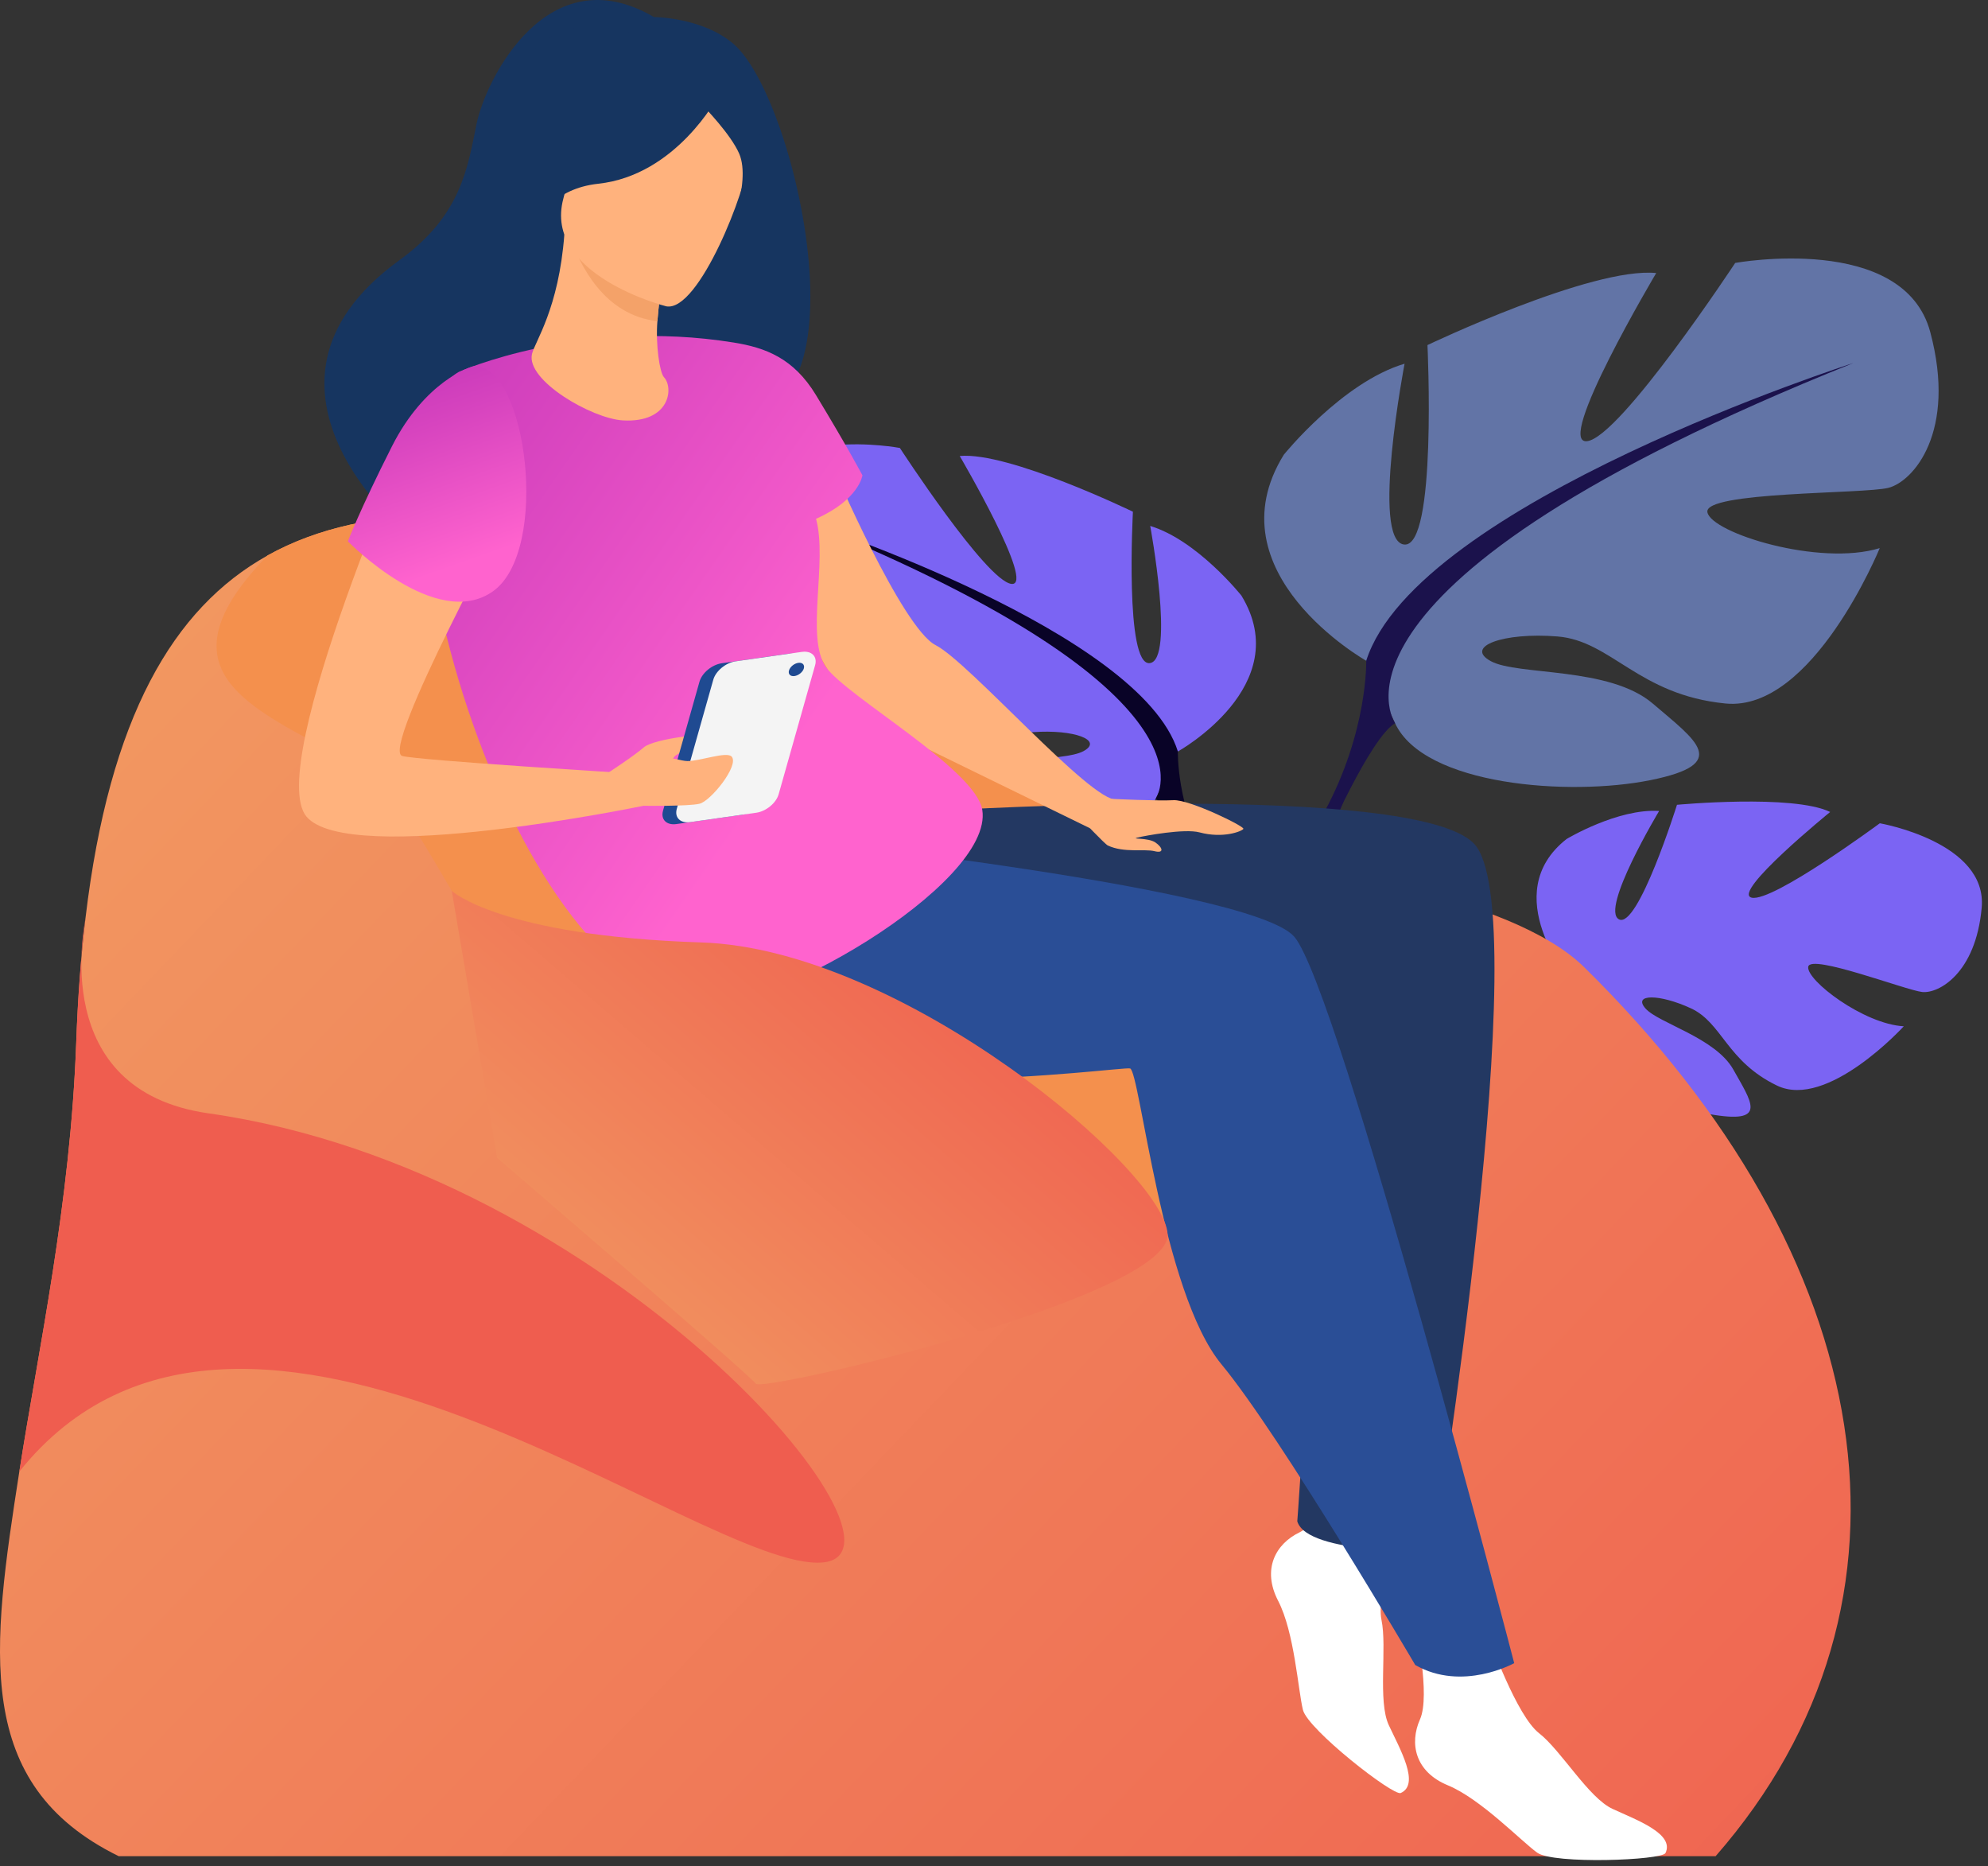 <svg width="244" height="229" viewBox="0 0 244 229" fill="none" xmlns="http://www.w3.org/2000/svg">
<rect x="0" y="0" width="244" height="229" fill="#333333" stroke="none"/>
<path d="M192.785 120.353C192.785 120.353 183.698 109.682 192.279 102.95C192.279 102.95 198.54 99.184 203.637 99.51C203.637 99.51 196.374 111.599 198.709 112.809C201.04 114.023 205.827 98.754 205.827 98.754C205.827 98.754 220.059 97.42 224.628 99.635C224.628 99.635 212.434 109.55 214.995 110.149C217.555 110.747 230.721 101.021 230.721 101.021C230.721 101.021 243.956 103.316 243.225 111.39C242.493 119.465 237.924 121.945 235.918 121.724C233.912 121.503 222.197 116.989 221.936 118.629C221.674 120.269 228.72 125.662 233.663 125.932C233.663 125.932 224.295 136.196 218.101 133.206C211.908 130.216 211.393 125.506 207.531 123.725C203.669 121.945 200.369 121.941 201.961 123.745C203.552 125.554 210.545 127.326 212.744 131.245C214.942 135.163 216.92 137.808 210.501 136.823C204.087 135.839 193.669 131.108 193.227 125.727C192.785 120.353 192.785 120.353 192.785 120.353Z" fill="#7B64F3"/>
<path d="M236.721 111.594C236.721 111.594 200.762 110.095 192.788 120.352C192.788 120.352 191.016 125.605 185.594 130.38L184.746 132.674C184.746 132.674 191 126.123 193.23 125.733C193.23 125.733 189.782 112.981 236.721 111.594Z" fill="#7B64F3"/>
<path d="M185.597 130.38C185.597 130.38 177.86 136.063 177.289 146.264L178.692 146.392C178.692 146.392 181.192 135.854 185.661 131.743C190.126 127.635 185.597 130.38 185.597 130.38Z" fill="#7B64F3"/>
<path d="M144.57 92.212C144.57 92.212 159.103 84.133 152.367 73.085C152.367 73.085 146.973 66.297 141.173 64.536C141.173 64.536 144.216 80.99 141.121 81.368C138.027 81.746 139.051 62.792 139.051 62.792C139.051 62.792 123.791 55.393 117.794 55.956C117.794 55.956 127.223 72.04 124.128 71.646C121.034 71.248 110.447 54.967 110.447 54.967C110.447 54.967 94.789 52.017 92.245 61.293C89.701 70.569 93.748 75.227 96.067 75.814C98.386 76.401 113.281 76.256 112.891 78.189C112.497 80.122 102.429 83.185 96.823 81.429C96.823 81.429 102.964 96.729 111.091 95.982C119.217 95.234 121.749 90.21 126.781 89.841C131.813 89.471 135.482 90.837 132.962 92.18C130.442 93.526 121.934 92.59 117.863 96.03C113.791 99.47 110.496 101.588 118.032 103.16C125.571 104.731 139.116 103.807 141.841 98.011C144.57 92.212 144.57 92.212 144.57 92.212Z" fill="#7B64F3"/>
<path d="M99.39 64.21C99.39 64.21 139.971 77.493 144.568 92.211C144.568 92.211 144.355 98.787 148.395 106.347L148.386 109.248C148.386 109.248 144.162 99.37 141.843 98.007C141.843 98.007 150.975 85.266 99.39 64.21Z" fill="#090327"/>
<path d="M148.394 106.343C148.394 106.343 154.627 115.876 151.022 127.447L149.411 127.009C149.411 127.009 151.014 114.26 147.759 107.834C144.499 101.407 148.394 106.343 148.394 106.343Z" fill="#090327"/>
<path d="M167.686 81.079C167.686 81.079 148.595 70.308 157.566 55.803C157.566 55.803 164.736 46.901 172.392 44.63C172.392 44.63 168.245 66.293 172.32 66.815C176.399 67.338 175.202 42.343 175.202 42.343C175.202 42.343 195.377 32.717 203.279 33.505C203.279 33.505 190.715 54.629 194.799 54.135C198.882 53.637 212.973 32.263 212.973 32.263C212.973 32.263 233.639 28.505 236.915 40.755C240.19 53.005 234.817 59.111 231.754 59.866C228.692 60.622 209.058 60.304 209.561 62.856C210.063 65.409 223.31 69.532 230.713 67.257C230.713 67.257 222.49 87.377 211.783 86.324C201.077 85.271 197.781 78.627 191.153 78.097C184.526 77.566 179.675 79.335 182.983 81.131C186.29 82.928 197.516 81.762 202.857 86.332C208.198 90.902 212.523 93.719 202.572 95.728C192.62 97.738 174.776 96.404 171.227 88.743C167.686 81.079 167.686 81.079 167.686 81.079Z" fill="#6274A6"/>
<path d="M227.473 44.548C227.473 44.548 173.866 61.717 167.685 81.077C167.685 81.077 167.914 89.747 162.524 99.678L162.512 103.504C162.512 103.504 168.163 90.518 171.229 88.742C171.229 88.738 159.301 71.87 227.473 44.548Z" fill="#1B124C"/>
<path d="M162.531 99.679C162.531 99.679 154.231 112.195 158.893 127.475L161.019 126.913C161.019 126.913 159.01 110.093 163.358 101.649C167.707 93.205 162.531 99.679 162.531 99.679Z" fill="#1B124C"/>
<path d="M14.565 227.763H210.572C237.898 196.503 230.684 154.274 194.412 118.657C189.85 114.18 181.1 111.001 171.668 108.762C154.281 104.635 134.559 103.682 134.407 103.602C134.35 103.582 123.985 95.178 117.751 87.626C98.379 64.174 81.901 66.188 81.901 66.188C62.155 62.346 45.315 61.216 32.828 68.165C32.828 68.169 32.828 68.169 32.824 68.173C21.257 74.62 13.428 88.007 10.498 112.612C9.943 117.266 9.562 122.319 9.365 127.805C8.649 147.771 4.715 165.532 2.375 180.571C2.371 180.571 2.371 180.575 2.371 180.575C-1.017 202.363 -3.412 218.929 14.565 227.763Z" fill="url(#paint0_linear)"/>
<path d="M42.61 93.252C54.591 99.779 55.917 121.277 74.666 126.828C93.419 132.382 125.251 131.876 143.309 151.461C160.727 170.358 179.939 122.282 171.667 108.758C154.281 104.63 134.559 103.678 134.406 103.597C134.35 103.577 123.985 95.173 117.751 87.621C98.379 64.17 81.901 66.183 81.901 66.183C62.155 62.341 45.315 61.212 32.828 68.161C32.828 68.165 32.828 68.165 32.824 68.169C19.066 82.388 30.629 86.725 42.61 93.252Z" fill="#F4904D"/>
<path d="M172.292 186.206C172.292 186.206 168.839 195.357 169.555 198.757C170.27 202.157 169.076 208.745 170.459 211.695C171.842 214.645 174.313 218.937 171.922 220.014C171.018 220.424 160.512 212.221 159.917 209.81C159.322 207.398 158.876 200.288 156.87 196.422C154.869 192.556 156.565 189.449 159.483 188.038C162.401 186.628 166.484 178.867 166.484 178.867L172.292 186.206Z" fill="white"/>
<path d="M116.159 99.437C116.159 99.437 173.508 95.896 180.899 103.504C188.688 111.519 175.999 190.349 175.999 190.349C175.999 190.349 160.446 190.795 159.224 186.676C159.224 186.676 162.142 148.51 159.714 141.907C157.286 135.304 158.826 126.168 158.826 126.168C158.826 126.168 128.397 130.714 118.743 128.399C109.094 126.084 116.159 99.437 116.159 99.437Z" fill="#233862"/>
<path d="M102.262 57.341C102.266 57.389 110.714 77.067 114.838 79.165C118.961 81.263 133.884 98.424 137.088 98.127C140.287 97.83 133.784 101.632 133.784 101.632C133.784 101.632 107.25 88.686 105.735 87.935C104.219 87.183 96.23 74.033 95.136 67.357C94.035 60.681 102.262 57.341 102.262 57.341Z" fill="#FFB27D"/>
<path d="M182.883 201.313C182.883 201.313 186.15 210.533 188.891 212.667C191.632 214.806 194.968 220.605 197.93 221.968C200.888 223.33 205.546 225.014 204.417 227.377C203.987 228.274 190.672 228.784 188.662 227.329C186.652 225.87 181.721 220.726 177.698 219.066C173.675 217.406 172.967 213.933 174.286 210.975C175.604 208.017 173.719 199.453 173.719 199.453L182.883 201.313Z" fill="white"/>
<path d="M84.99 48.604C86.216 47.189 55.156 50.678 51.029 66.545C51.029 66.545 27.175 47.744 49.055 31.901C56.631 26.415 57.395 20.559 58.492 15.201C59.589 9.84 67.149 -5.557 80.263 2.091C80.263 2.091 86.256 2.119 90.046 5.407C98.667 12.874 108.071 60.364 84.99 48.604Z" fill="#163560"/>
<path d="M91.033 102.219C91.033 102.219 153.381 108.581 158.859 114.947C164.337 121.313 185.848 204.079 185.848 204.079C185.848 204.079 179.485 207.623 173.702 204.308C173.702 204.308 157.216 176.226 149.921 167.412C142.626 158.595 139.901 131.385 138.7 131.104C137.494 130.827 98.42 136.542 84.968 126.209C71.516 115.876 91.033 102.219 91.033 102.219Z" fill="#2A4E96"/>
<path d="M56.33 45.626C56.33 45.626 71.204 38.987 90.062 42.033C93.916 42.656 97.385 43.922 100.142 48.464C104.032 54.878 105.853 58.322 105.853 58.322C105.853 58.322 105.475 61.293 100.158 63.66C101.605 68.977 98.828 78.261 101.384 81.866C103.94 85.471 119.783 94.41 120.563 99.382C121.998 108.513 93.478 125.055 84.974 123.283C60.506 118.191 43.907 52.615 56.33 45.626Z" fill="url(#paint1_linear)"/>
<path d="M64.753 26.817C64.753 26.817 61.823 21.046 61.437 16.315C61.16 12.935 64.018 0.777 76.232 3.723C76.232 3.723 79.793 4.419 82.956 7.019C85.472 9.089 88.98 13.373 83.627 23.714L82.156 27.239L64.753 26.817Z" fill="#163560"/>
<path d="M81.488 46.281C82.721 47.583 82.235 51.911 76.456 51.586C72.662 51.373 64.531 46.678 65.295 43.435C65.656 41.896 68.574 37.921 69.266 28.777L69.953 28.97L81.532 32.23C81.532 32.23 80.973 35.911 80.688 39.4C80.451 42.33 80.977 45.742 81.488 46.281Z" fill="#FFB27D"/>
<path d="M81.531 32.234C81.531 32.234 80.973 35.916 80.687 39.404C74.12 38.701 71.114 32.419 69.948 28.979L81.531 32.234Z" fill="#F4A269"/>
<path d="M81.776 37.588C81.776 37.588 66.624 33.77 69.144 24.369C71.668 14.969 71.411 8.144 81.194 10.186C90.976 12.228 91.885 16.315 91.804 19.659C91.728 23.003 85.784 38.34 81.776 37.588Z" fill="#FFB27D"/>
<path d="M88.127 11.809C88.127 11.809 83.035 21.503 73.437 22.544C67.819 23.155 66.279 26.853 66.279 26.853C66.279 26.853 67.967 16.27 70.793 9.8C70.793 9.8 86.427 5.72 88.127 11.809Z" fill="#163560"/>
<path d="M86.391 13.091C86.391 13.091 89.706 16.479 90.731 18.866C92.246 22.403 89.288 29.851 88.067 31.458C88.067 31.458 95.124 19.497 92.769 14.313C90.269 8.819 86.391 13.091 86.391 13.091Z" fill="#163560"/>
<path d="M132.583 100.378C132.583 100.378 135.601 103.573 135.967 103.746C137.96 104.683 140.484 104.136 141.702 104.445C142.92 104.751 142.711 103.995 141.81 103.376C140.914 102.761 138.7 103.003 139.604 102.777C140.508 102.552 145.387 101.644 147.224 102.138C150.13 102.918 152.425 102.006 152.61 101.708C152.791 101.411 145.97 98.075 144.021 98.188C142.072 98.3 136.469 98.027 136.469 98.027L132.583 100.378Z" fill="#FFB27D"/>
<path d="M51.2 51.518C51.2 51.518 32.395 93.968 37.616 100.201C42.8 106.391 78.988 98.871 78.988 98.871L77.875 94.928C77.875 94.928 51.265 93.3 49.368 92.762C46.643 91.99 62.852 62.217 62.852 62.217L51.2 51.518Z" fill="#FFB27D"/>
<path d="M58.213 44.93C57.763 44.942 52.141 46.783 48.105 54.769C44.139 62.614 42.696 66.424 42.696 66.424C42.696 66.424 53.541 77.55 60.535 72.534C67.528 67.519 64.664 44.761 58.213 44.93Z" fill="url(#paint2_linear)"/>
<path d="M74.769 94.739C74.769 94.739 77.791 92.778 79.013 91.709C80.235 90.64 87.312 89.764 87.312 90.483C87.308 91.198 83.189 92.171 82.739 92.886C82.289 93.602 79.773 96.548 77.623 96.544C75.472 96.54 74.769 94.739 74.769 94.739Z" fill="#FFB27D"/>
<path d="M83.02 101.117L91.13 99.964C92.34 99.791 93.57 98.778 93.875 97.701L98.353 81.866C98.658 80.788 97.923 80.057 96.709 80.23L88.598 81.383C87.389 81.556 86.159 82.569 85.853 83.646L81.376 99.481C81.075 100.558 81.81 101.29 83.02 101.117Z" fill="#1F4A91"/>
<path d="M84.711 100.88L92.822 99.727C94.032 99.554 95.261 98.541 95.567 97.464L100.044 81.629C100.35 80.552 99.614 79.82 98.4 79.993L90.29 81.147C89.08 81.319 87.85 82.332 87.545 83.409L83.067 99.245C82.766 100.318 83.501 101.049 84.711 100.88Z" fill="#F4F4F4"/>
<path d="M98.662 82.014C98.786 81.568 98.481 81.263 97.978 81.335C97.476 81.408 96.966 81.826 96.837 82.276C96.708 82.726 97.018 83.027 97.52 82.955C98.023 82.879 98.533 82.461 98.662 82.014Z" fill="#1F4A91"/>
<path d="M78.993 98.875C78.993 98.875 84.479 98.951 85.853 98.626C87.232 98.3 90.745 93.939 89.808 92.846C89.218 92.159 85.938 93.393 84.379 93.389C82.815 93.385 78.76 91.126 75.983 95.748C75.669 96.266 78.993 98.875 78.993 98.875Z" fill="#FFB27D"/>
<path d="M55.444 109.312C55.444 109.312 61.352 114.847 86.069 115.643C110.787 116.438 143.008 143.752 143.309 151.465C143.611 159.177 93.541 170.893 92.765 169.788C91.989 168.683 61.018 142.072 61.018 142.072L55.444 109.312Z" fill="url(#paint3_linear)"/>
<path d="M2.371 180.575C29.869 146.252 86.358 193.042 100.975 191.724C114.415 190.51 74.767 143.595 25.597 136.614C5.723 133.793 10.481 113.251 10.489 112.616C9.935 117.27 9.553 122.322 9.356 127.808C8.645 147.771 4.71 165.536 2.371 180.575Z" fill="#EF5D4F"/>
<defs>
<linearGradient id="paint0_linear" x1="218.9" y1="291.896" x2="-9.651" y2="73.21" gradientUnits="userSpaceOnUse">
<stop stop-color="#EF5D4F"/>
<stop offset="1" stop-color="#F29C62"/>
</linearGradient>
<linearGradient id="paint1_linear" x1="29.007" y1="-49.555" x2="141.594" y2="28.202" gradientUnits="userSpaceOnUse">
<stop offset="0.035" stop-color="#9F19AB"/>
<stop offset="0.244" stop-color="#AE25B1"/>
<stop offset="0.645" stop-color="#D744BF"/>
<stop offset="1" stop-color="#FF63CE"/>
</linearGradient>
<linearGradient id="paint2_linear" x1="62.883" y1="15.179" x2="79.224" y2="61.227" gradientUnits="userSpaceOnUse">
<stop offset="0.035" stop-color="#9F19AB"/>
<stop offset="0.244" stop-color="#AE25B1"/>
<stop offset="0.645" stop-color="#D744BF"/>
<stop offset="1" stop-color="#FF63CE"/>
</linearGradient>
<linearGradient id="paint3_linear" x1="136.155" y1="119.579" x2="79.266" y2="185.838" gradientUnits="userSpaceOnUse">
<stop stop-color="#EF5D4F"/>
<stop offset="1" stop-color="#F29C62"/>
</linearGradient>
</defs>
</svg>
